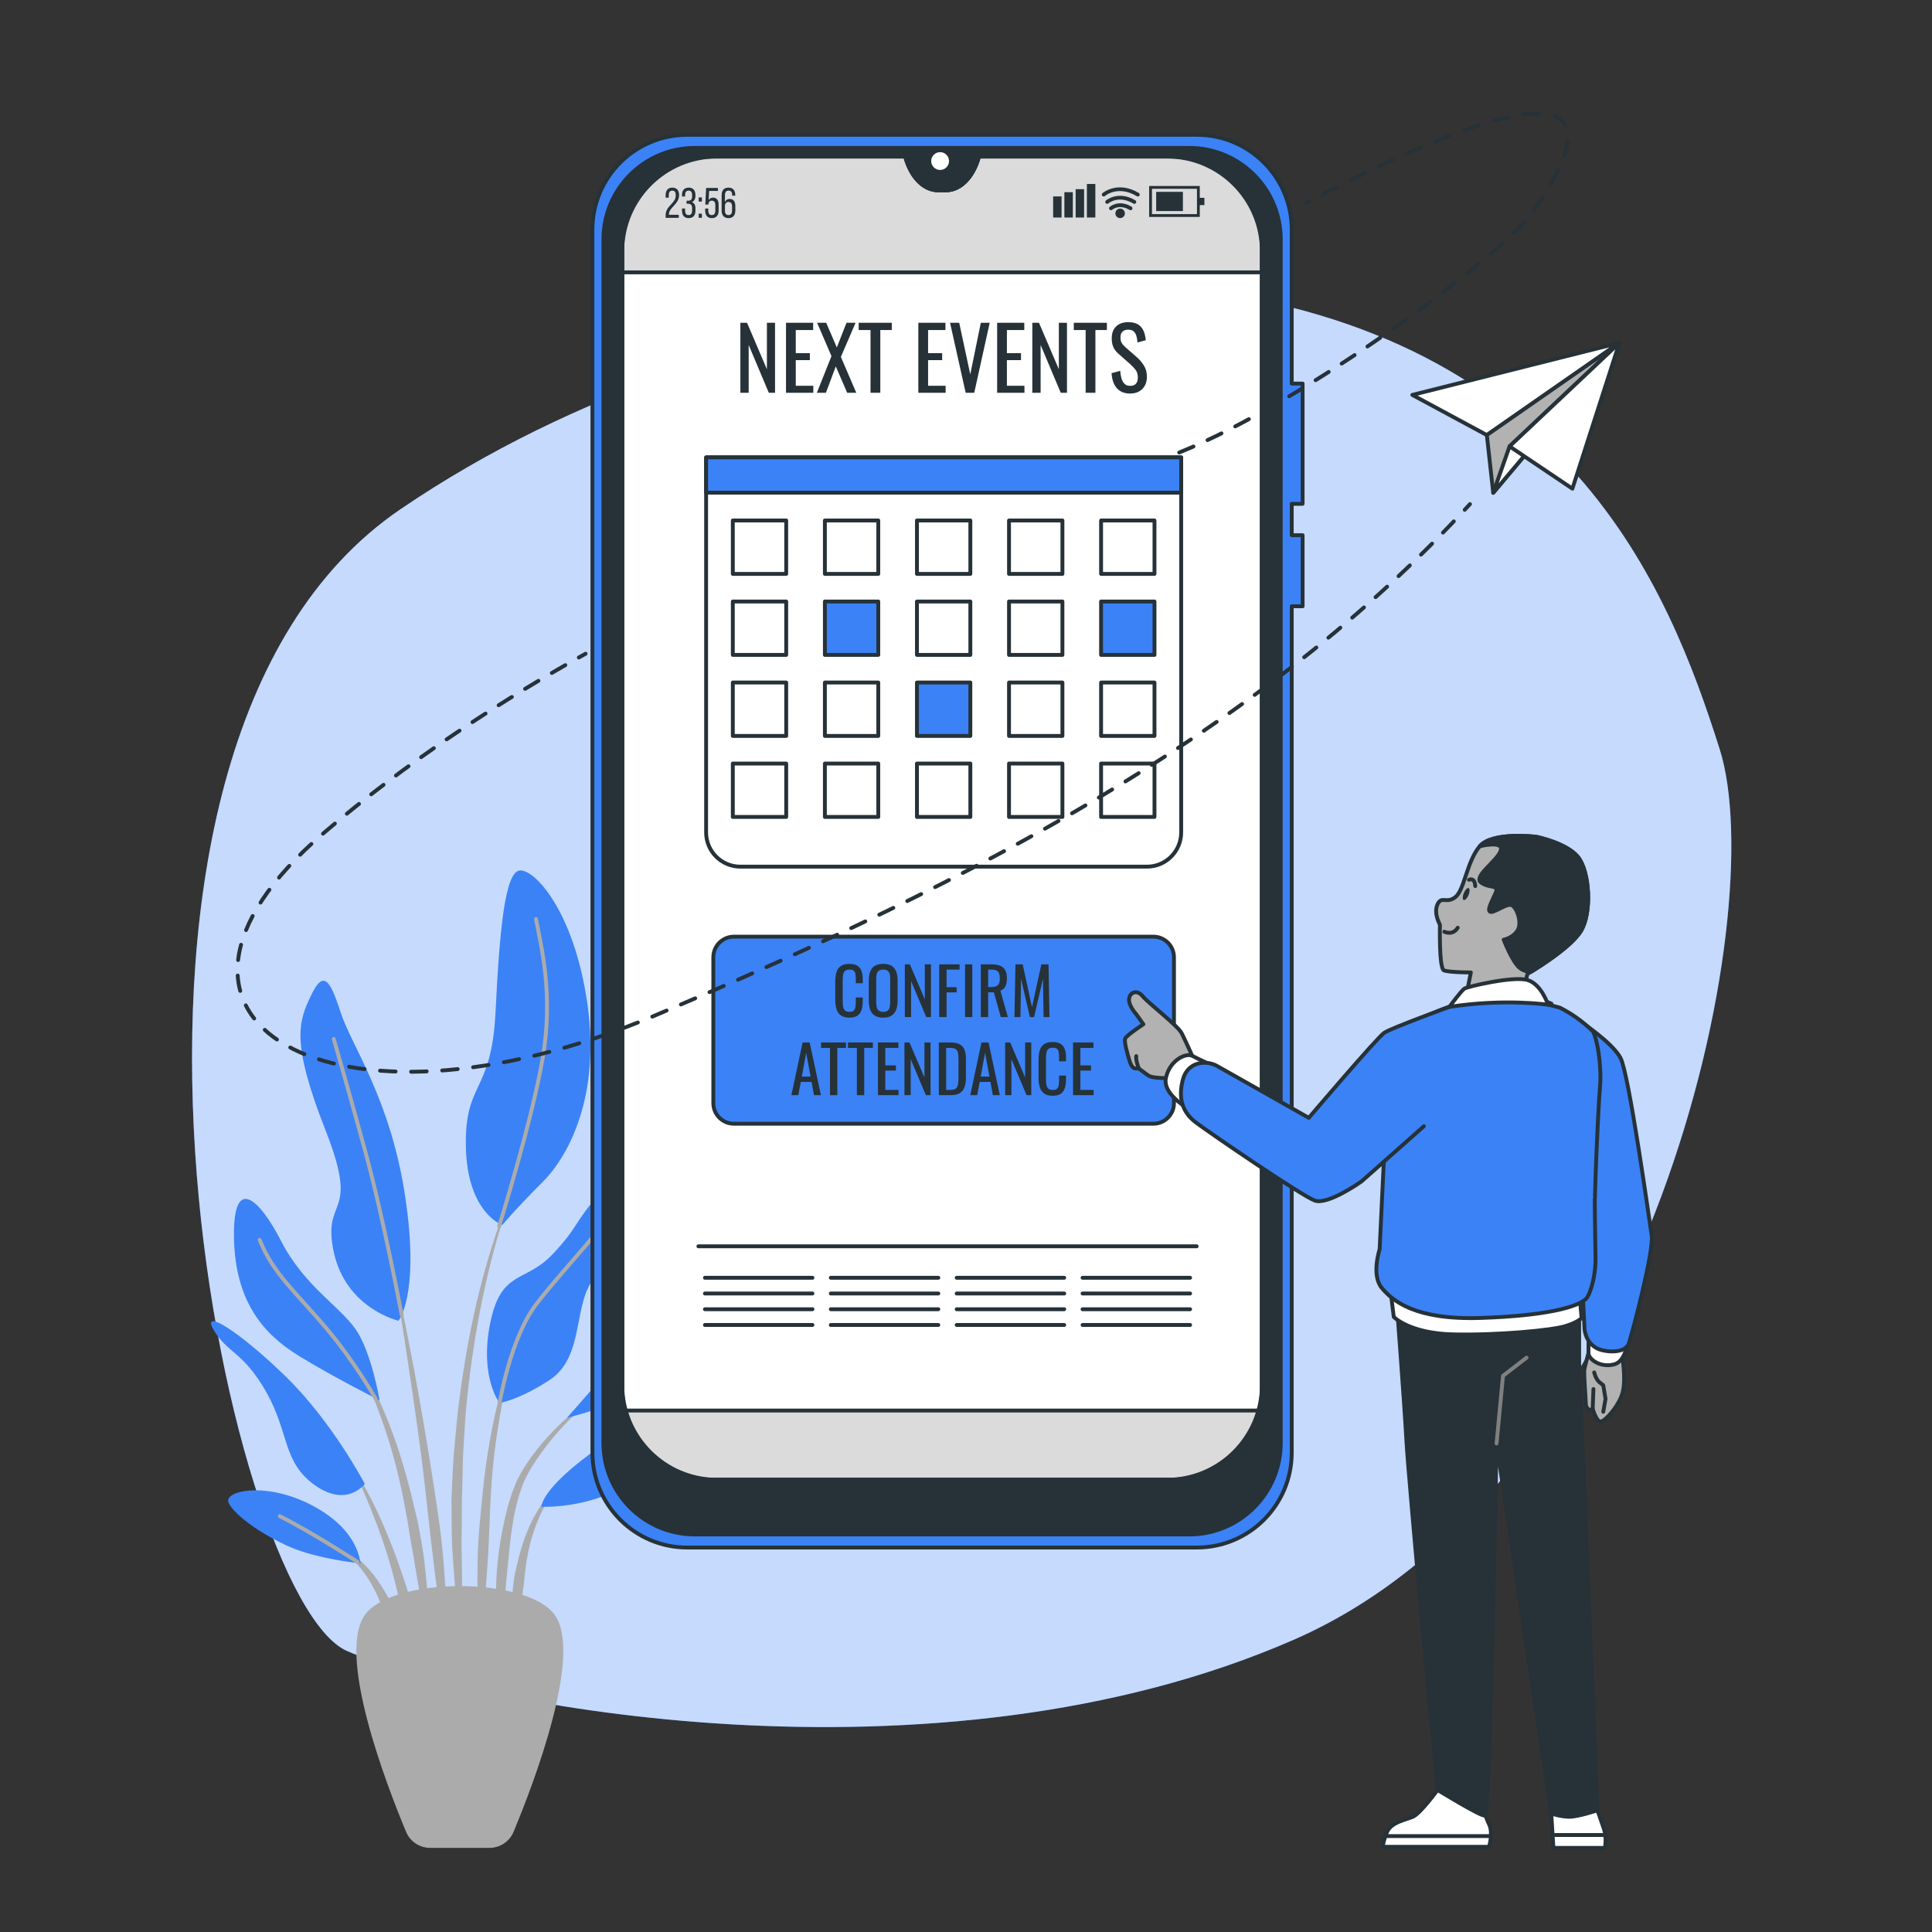 <?xml version="1.0" encoding="utf-8"?>
<!-- Generator: Adobe Illustrator 27.5.0, SVG Export Plug-In . SVG Version: 6.00 Build 0)  -->
<svg version="1.1" xmlns="http://www.w3.org/2000/svg" xmlns:xlink="http://www.w3.org/1999/xlink" x="0px" y="0px"
	 viewBox="0 0 500 500" style="enable-background:new 0 0 500 500;" xml:space="preserve">
<rect x="0" y="0" width="500" height="500" fill="#333333" stroke="none"/>
<g id="Background_Simple">
	<g>
		<path style="fill:#3B82F6;" d="M308.207,74.73c0,0-112.814-5.454-204.632,57.108C11.757,194.4,58.411,413.434,89.78,427.255
			s151.96,37.812,245.052-2.897c93.092-40.709,123.635-188.087,110.233-230.421C431.662,151.604,405.633,86.759,308.207,74.73z"/>
		<path style="opacity:0.7;fill:#FFFFFF;" d="M308.207,74.73c0,0-112.814-5.454-204.632,57.108
			C11.757,194.4,58.411,413.434,89.78,427.255s151.96,37.812,245.052-2.897c93.092-40.709,123.635-188.087,110.233-230.421
			C431.662,151.604,405.633,86.759,308.207,74.73z"/>
	</g>
</g>
<g id="Plant">
	<g>
		<g>
			<path style="fill:#ABABAB;" d="M132.551,309.064l0.003-0.008c0.025-0.065-0.005-0.138-0.069-0.166
				c-0.066-0.029-0.142,0.001-0.17,0.067c-3.917,9.046-6.671,18.541-8.97,28.119c-2.219,9.604-3.826,19.348-4.949,29.151
				l-0.701,7.368c-0.108,1.229-0.242,2.457-0.33,3.687l-0.201,3.696c-0.106,2.465-0.257,4.931-0.328,7.399l0.067,7.405l0.082,3.701
				c0.055,1.232,0.143,2.464,0.227,3.695c0.187,2.461,0.337,4.923,0.562,7.378c0.472,4.908,1.21,9.792,1.969,14.653
				c0.01,0.062,0.064,0.11,0.129,0.11c0.071,0,0.129-0.059,0.129-0.13v-0.007c-0.013-2.468-0.117-4.923-0.173-7.379
				c-0.071-2.454-0.285-4.897-0.25-7.352c0.011-2.454-0.053-4.902-0.08-7.35l-0.068-3.67l0.065-3.671l0.033-7.337l0.199-7.333
				l0.076-3.67c0.047-1.222,0.138-2.442,0.205-3.663l0.45-7.329c0.858-9.753,2.198-19.47,4.151-29.075
				C126.56,327.759,128.971,318.201,132.551,309.064z"/>
			<path style="fill:#ABABAB;" d="M133.602,347.431c0.019-0.066-0.016-0.139-0.081-0.162c-0.068-0.023-0.142,0.012-0.165,0.08
				c-2.111,6.096-3.797,12.332-5.223,18.634c-1.362,6.313-2.431,12.708-3.083,19.152c-0.652,6.421-1.369,12.848-1.458,19.305
				c-0.099,6.453,0.004,12.913,0.686,19.36c0.007,0.059,0.054,0.109,0.116,0.116c0.072,0.008,0.136-0.044,0.143-0.116
				c0.746-6.428,1.201-12.84,1.646-19.249c0.455-6.407,0.516-12.832,0.934-19.242c0.387-6.39,1.189-12.753,2.289-19.076
				C130.483,359.909,131.827,353.61,133.602,347.431z"/>
			<path style="fill:#ABABAB;" d="M154.873,360.928c-0.038-0.06-0.118-0.079-0.179-0.04c-5.324,3.371-10.073,7.616-14.222,12.4
				c-2.04,2.428-3.936,4.969-5.561,7.733l-1.143,2.157l-0.894,2.24c-0.322,0.743-0.548,1.508-0.781,2.272
				c-0.23,0.764-0.487,1.525-0.693,2.295c-1.597,6.165-2.656,12.447-2.942,18.761c-0.257,6.311-0.137,12.631,0.706,18.897
				c0.009,0.059,0.058,0.108,0.12,0.112c0.072,0.005,0.134-0.049,0.139-0.12l1.621-18.706c0.646-6.184,1.042-12.405,2.37-18.444
				c0.169-0.752,0.385-1.488,0.576-2.234c0.193-0.745,0.38-1.493,0.656-2.203l0.759-2.162l0.977-2.042
				c1.44-2.702,3.202-5.287,5.096-7.737c3.798-4.902,8.267-9.37,13.354-12.998l0.007-0.005
				C154.894,361.063,154.91,360.986,154.873,360.928z"/>
			<path style="fill:#ABABAB;" d="M144.578,384.96c-2.899,1.871-4.837,4.814-6.468,7.775c-1.554,3.027-2.778,6.234-3.624,9.525
				c-0.255,0.815-0.455,1.641-0.632,2.471l-0.587,2.487c-0.299,1.67-0.533,3.358-0.628,5.051c-0.022,1.697-0.071,3.392,0.044,5.084
				c0.141,1.691,0.333,3.379,0.667,5.052c0.012,0.048,0.052,0.093,0.104,0.104c0.072,0.014,0.141-0.032,0.155-0.104
				c0.41-1.669,0.678-3.323,0.896-4.973c0.263-1.647,0.519-3.283,0.716-4.921c0.24-1.631,0.456-3.257,0.583-4.901
				c0.228-1.621,0.348-3.279,0.703-4.881c0.569-3.243,1.507-6.408,2.774-9.436c1.262-3.002,2.904-5.995,5.43-8.11l0.02-0.017
				c0.049-0.041,0.061-0.113,0.025-0.168C144.717,384.939,144.638,384.922,144.578,384.96z"/>
			<path style="fill:#ABABAB;" d="M114.748,403.697c-0.7-8.304-2.069-16.525-3.364-24.742c-1.299-8.218-2.73-16.411-4.233-24.589
				c-1.557-8.169-3.184-16.322-4.946-24.446c-0.015-0.067-0.081-0.113-0.15-0.1c-0.071,0.013-0.117,0.08-0.104,0.151
				c1.421,8.186,2.707,16.395,3.921,24.611c1.246,8.211,2.419,16.432,3.459,24.666c1.015,8.239,1.806,16.497,2.839,24.721
				l3.038,24.72c0.007,0.062,0.059,0.112,0.123,0.115c0.072,0.003,0.132-0.052,0.136-0.124c0.095-2.083,0.097-4.166,0.148-6.254
				c0.019-2.087-0.085-4.165-0.122-6.251C115.416,412.003,115.06,407.852,114.748,403.697z"/>
			<path style="fill:#ABABAB;" d="M109.768,403.578c-0.444-3.289-1.049-6.559-1.676-9.818l-1.166-4.848
				c-0.382-1.616-0.744-3.236-1.217-4.832c-1.657-6.433-3.774-12.756-6.347-18.884l-0.996-2.285l-1.107-2.236
				c-0.704-1.505-1.555-2.94-2.362-4.39c-1.736-2.828-3.538-5.654-5.994-7.947c-0.05-0.046-0.128-0.046-0.178,0.002
				c-0.051,0.05-0.053,0.131-0.003,0.183l0.013,0.013c2.27,2.353,3.924,5.257,5.483,8.127c0.722,1.477,1.486,2.928,2.103,4.453
				l0.975,2.26l0.865,2.307c2.3,6.147,4.146,12.466,5.533,18.89c0.757,3.195,1.258,6.451,1.877,9.672l0.777,4.867
				c0.281,1.618,0.628,3.225,0.855,4.854c0.518,3.246,1.115,6.484,1.682,9.733c0.503,3.257,1.098,6.509,1.785,9.763
				c0.012,0.059,0.065,0.107,0.128,0.107c0.072,0,0.13-0.058,0.131-0.129c0.015-3.317-0.063-6.637-0.232-9.952
				C110.505,410.176,110.113,406.88,109.768,403.578z"/>
			<path style="fill:#ABABAB;" d="M102.897,404.001c-1.539-4.357-3.319-8.622-5.259-12.804c-1.991-4.159-4.14-8.239-6.614-12.125
				c-0.038-0.055-0.116-0.077-0.175-0.042c-0.062,0.037-0.082,0.116-0.046,0.178c2.161,4.036,3.988,8.246,5.645,12.504
				c1.686,4.247,3.205,8.556,4.478,12.935c1.299,4.374,2.229,8.832,3.393,13.225c1.223,4.39,2.213,8.825,3.563,13.271
				c0.016,0.053,0.066,0.095,0.125,0.096c0.072,0.001,0.131-0.057,0.132-0.129c0.065-4.638-0.39-9.274-1.292-13.815
				C106.032,412.727,104.426,408.355,102.897,404.001z"/>
			<path style="fill:#ABABAB;" d="M102.611,418.514c-0.787-2.728-2.13-5.27-3.655-7.665c-1.498-2.407-3.237-4.683-5.321-6.611
				c-1.073-0.93-2.171-1.825-3.384-2.552c-1.195-0.747-2.463-1.378-3.839-1.735c-0.06-0.016-0.124,0.014-0.15,0.072
				c-0.029,0.065,0,0.141,0.066,0.171l0.016,0.007c2.488,1.106,4.59,2.94,6.368,4.947c1.801,2.01,3.238,4.316,4.437,6.717
				c1.26,2.385,1.911,5.022,3.007,7.479c0.484,1.26,0.964,2.528,1.523,3.786c0.474,1.284,1,2.564,1.669,3.837l0.004,0.007
				c0.021,0.04,0.063,0.069,0.112,0.071c0.073,0.003,0.136-0.054,0.139-0.128c0.059-1.421-0.024-2.834-0.158-4.244
				C103.239,421.276,102.945,419.892,102.611,418.514z"/>
		</g>
		<path style="fill:#3B82F6;" d="M103.125,341.808c0,0-13.607-3.14-16.747-17.794c-3.14-14.654,6.978-8.374-2.093-31.401
			c-9.072-23.028-6.978-28.261-3.838-34.89c3.14-6.629,4.885-4.536,7.676,4.187c2.791,8.722,12.909,22.33,16.747,47.8
			C108.707,335.179,103.125,341.808,103.125,341.808z"/>
		<path style="fill:#3B82F6;" d="M129.991,317.036c0,0-9.072-3.14-9.421-20.236c-0.349-17.096,6.629-13.607,7.676-34.89
			c1.047-21.283,2.442-36.286,6.28-36.635c3.838-0.349,13.956,10.467,17.445,34.192c3.489,23.725-4.536,39.426-11.514,46.404
			C133.479,312.849,129.991,317.036,129.991,317.036z"/>
		<path style="fill:#3B82F6;" d="M98.24,362.393c0,0-2.093-12.56-6.28-18.492c-4.187-5.931-13.258-11.165-19.19-22.679
			c-5.931-11.514-12.56-17.096-12.212-0.698c0.349,16.398,7.676,24.772,16.747,30.354C86.378,356.462,98.24,362.393,98.24,362.393z"
			/>
		<path style="fill:#3B82F6;" d="M94.402,384.025c0,0-8.374-16.049-20.585-27.912c-12.212-11.863-21.981-17.794-18.492-11.863
			c3.489,5.931,7.676,5.583,13.607,16.049c5.931,10.467,4.187,18.143,12.561,24.074C89.867,390.306,94.402,384.025,94.402,384.025z"
			/>
		<path style="fill:#3B82F6;" d="M93.356,404.61c-0.349-1.047-0.698-8.722-12.56-15.003c-11.863-6.28-23.028-3.838-21.632-0.698
			c1.396,3.14,8.722,8.374,16.049,11.514C82.54,403.564,93.356,404.61,93.356,404.61z"/>
		<path style="fill:#3B82F6;" d="M129.293,363.091c0,0-5.233-6.629-2.443-20.585c2.791-13.956,9.071-10.467,16.05-17.794
			c6.978-7.327,5.582-8.374,12.56-16.049c6.978-7.676,13.258-11.863,16.049-8.723c2.791,3.14-1.395,12.91-5.582,18.492
			c-4.187,5.582-10.816,8.374-13.956,15.352c-3.14,6.978-1.744,18.143-9.769,23.377
			C134.177,362.393,129.293,363.091,129.293,363.091z"/>
		<path style="fill:#3B82F6;" d="M146.738,366.929c0,0,12.561-14.305,21.632-24.772c9.072-10.467,12.56-18.492,12.909-11.514
			c0.349,6.978,3.14,12.561-4.187,21.632C169.765,361.347,146.738,366.929,146.738,366.929z"/>
		<path style="fill:#3B82F6;" d="M140.109,389.957c0,0-0.349-5.583,19.538-18.492c19.887-12.909,28.261-15.352,26.168-10.118
			c-2.093,5.233-10.816,10.467-20.237,19.887C156.158,390.654,140.109,389.957,140.109,389.957z"/>
		<path style="fill:none;stroke:#ABABAB;stroke-linecap:round;stroke-linejoin:round;stroke-miterlimit:10;" d="M103.955,340.321
			c0,0-4.668-25.03-9.552-42.824c-4.885-17.794-8.025-28.61-8.025-28.61"/>
		<path style="fill:none;stroke:#ABABAB;stroke-linecap:round;stroke-linejoin:round;stroke-miterlimit:10;" d="M129.187,317.299
			c0,0,8.479-27.129,11.271-43.527c2.791-16.398-0.349-28.61-1.745-35.937"/>
		<path style="fill:none;stroke:#ABABAB;stroke-linecap:round;stroke-linejoin:round;stroke-miterlimit:10;" d="M97.141,361.869
			c0,0-5.18-9.245-12.856-18.317c-7.676-9.072-13.607-13.956-17.096-22.678"/>
		<path style="fill:none;stroke:#ABABAB;stroke-linecap:round;stroke-linejoin:round;stroke-miterlimit:10;" d="M129.293,363.091
			c0,0,2.791-16.747,9.42-25.47c6.629-8.722,19.887-22.329,25.121-31.052"/>
		<path style="fill:none;stroke:#ABABAB;stroke-linecap:round;stroke-linejoin:round;stroke-miterlimit:10;" d="M92.536,404.229
			c0,0-11.741-7.644-20.114-11.831"/>
		<path style="fill:#ABABAB;" d="M126.68,478.229h-15.36c-2.719,0-5.175-1.629-6.221-4.138
			c-5.018-12.024-18.417-46.73-10.347-56.571c7.688-9.375,40.81-9.375,48.498,0c8.07,9.841-5.33,44.547-10.348,56.571
			C131.855,476.6,129.398,478.229,126.68,478.229z"/>
	</g>
</g>
<g id="Device">
	<g>
		<g>
			<path style="fill:#FFFFFF;stroke:#263238;stroke-linecap:round;stroke-linejoin:round;stroke-miterlimit:10;" d="M326.585,55.988
				v311.494c0,8.55-6.931,15.48-15.481,15.48H176.511c-8.55,0-15.481-6.931-15.481-15.481V55.98c0-8.545,6.927-15.473,15.473-15.473
				h57.771l0.048,0.177c1.44,5.181,4.755,8.552,8.431,8.552h2.108c3.677,0,6.991-3.371,8.431-8.552l0.056-0.177h57.755
				C319.654,40.507,326.585,47.438,326.585,55.988z"/>
		</g>
		<g>
			<path style="fill:#DBDBDB;stroke:#263238;stroke-linecap:round;stroke-linejoin:round;stroke-miterlimit:10;" d="M326.585,70.481
				V55.988c0-8.55-6.931-15.481-15.481-15.481h-57.755l-0.056,0.177c-1.44,5.181-4.755,8.552-8.431,8.552h-2.108
				c-3.676,0-6.991-3.371-8.431-8.552l-0.048-0.177h-57.771c-8.545,0-15.473,6.927-15.473,15.473v14.501H326.585z"/>
			<path style="fill:#DBDBDB;stroke:#263238;stroke-linecap:round;stroke-linejoin:round;stroke-miterlimit:10;" d="
				M161.031,365.046v2.436c0,8.55,6.931,15.481,15.481,15.481h134.593c8.55,0,15.481-6.931,15.481-15.48v-2.436H161.031z"/>
		</g>
		<g>
			<path style="fill:#3B82F6;stroke:#263238;stroke-linecap:round;stroke-linejoin:round;stroke-miterlimit:10;" d="
				M337.113,130.386V99.274h-2.814v-39.83c0-13.56-10.992-24.552-24.552-24.552H177.869c-13.559,0-24.551,10.992-24.551,24.552
				v316.503c0,13.56,10.992,24.552,24.551,24.552h131.878c13.559,0,24.552-10.992,24.552-24.552V156.902h2.814v-18.384h-2.814
				v-8.131H337.113z M326.585,358.408c0,13.564-10.998,24.554-24.554,24.554H185.585c-13.556,0-24.554-10.99-24.554-24.554V65.053
				c0-13.556,10.998-24.546,24.554-24.546h48.69l0.048,0.177c1.44,5.181,4.755,8.552,8.431,8.552h2.108
				c3.677,0,6.991-3.371,8.431-8.552l0.056-0.177h48.682c13.556,0,24.554,10.99,24.554,24.546V358.408z"/>
			<path style="fill:#263238;stroke:#263238;stroke-linecap:round;stroke-linejoin:round;stroke-miterlimit:10;" d="M307.777,38.274
				H179.839c-13.077,0-23.678,10.601-23.678,23.679v311.485c0,13.077,10.601,23.678,23.678,23.678h127.939
				c13.077,0,23.678-10.601,23.678-23.678V61.953C331.456,48.875,320.855,38.274,307.777,38.274z M326.585,359.281
				c0,13.079-10.602,23.681-23.681,23.681H184.712c-13.079,0-23.681-10.602-23.681-23.681V64.18
				c0-13.074,10.599-23.673,23.673-23.673h49.571l0.048,0.177c1.44,5.181,4.755,8.552,8.431,8.552h2.108
				c3.677,0,6.991-3.371,8.431-8.552l0.056-0.177h49.555c13.079,0,23.681,10.602,23.681,23.681V359.281z"/>
			<path style="fill:#FFFFFF;" d="M245.607,41.681c0-1.273-1.032-2.305-2.305-2.305c-1.273,0-2.305,1.032-2.305,2.305
				c0,1.273,1.032,2.305,2.305,2.305C244.576,43.986,245.607,42.954,245.607,41.681z"/>
			<g>
				<g>
					<path style="fill:#263238;" d="M175.746,50.513c0,2.332-2.619,3.172-2.63,4.951v0.122h2.542v0.785h-3.392v-0.663
						c0-2.497,2.619-2.984,2.619-5.161c0-0.795-0.266-1.215-0.906-1.215c-0.63,0-0.906,0.453-0.906,1.138v0.685h-0.806v-0.63
						c0-1.183,0.541-1.967,1.734-1.967C175.204,48.557,175.746,49.331,175.746,50.513z"/>
					<path style="fill:#263238;" d="M179.979,50.502v0.199c0,0.796-0.32,1.36-0.939,1.592c0.651,0.243,0.939,0.829,0.939,1.602
						v0.597c0,1.182-0.552,1.956-1.746,1.956c-1.182,0-1.734-0.774-1.734-1.956v-0.531h0.806v0.586c0,0.696,0.287,1.116,0.906,1.116
						c0.63,0,0.906-0.409,0.906-1.193v-0.597c0-0.763-0.321-1.127-0.973-1.149h-0.464V51.95h0.508
						c0.575-0.022,0.929-0.387,0.929-1.061v-0.354c0-0.796-0.277-1.204-0.906-1.204c-0.619,0-0.906,0.431-0.906,1.127v0.398h-0.806
						v-0.354c0-1.183,0.552-1.945,1.734-1.945C179.427,48.557,179.979,49.32,179.979,50.502z"/>
					<path style="fill:#263238;" d="M181.65,51.088v1.072h-0.829v-1.072H181.65z M181.65,55.298v1.072h-0.829v-1.072H181.65z"/>
					<path style="fill:#263238;" d="M183.396,51.785c0.243-0.42,0.63-0.641,1.15-0.641c0.995,0,1.436,0.729,1.436,1.834v1.514
						c0,1.182-0.563,1.956-1.745,1.956c-1.183,0-1.735-0.774-1.735-1.956v-0.519h0.806v0.574c0,0.696,0.287,1.116,0.906,1.116
						c0.619,0,0.906-0.42,0.906-1.116v-1.503c0-0.696-0.287-1.116-0.906-1.116c-0.475,0-0.795,0.265-0.873,0.829v0.177h-0.806
						l0.21-4.299h3.05v0.774h-2.277L183.396,51.785z"/>
					<path style="fill:#263238;" d="M190.282,50.491v0.144h-0.806v-0.199c0-0.696-0.287-1.105-0.917-1.105
						c-0.652,0-0.94,0.42-0.94,1.249v1.735c0.21-0.53,0.63-0.829,1.249-0.829c0.995,0,1.437,0.719,1.437,1.834v1.172
						c0,1.182-0.587,1.956-1.769,1.956c-1.194,0-1.779-0.774-1.779-1.956v-3.945c0-1.227,0.553-1.989,1.779-1.989
						C189.73,48.557,190.282,49.309,190.282,50.491z M187.619,53.387v1.16c0,0.696,0.287,1.116,0.917,1.116
						c0.619,0,0.917-0.42,0.917-1.116v-1.16c0-0.697-0.298-1.116-0.917-1.116C187.906,52.271,187.619,52.69,187.619,53.387z"/>
				</g>
				<g>
					<rect x="272.551" y="50.832" style="fill:#263238;" width="2.184" height="5.461"/>
					<rect x="275.463" y="49.737" style="fill:#263238;" width="2.184" height="6.555"/>
					<rect x="278.376" y="48.961" style="fill:#263238;" width="2.184" height="7.331"/>
					<rect x="281.288" y="47.61" style="fill:#263238;" width="2.184" height="8.682"/>
					<g>
						<g>
							<path style="fill:#263238;" d="M310.503,56.142h-13.106v-8.009h13.106V56.142z M298.125,55.414h11.65v-6.553h-11.65V55.414z"
								/>
						</g>
						<g>
							<rect x="299.217" y="49.654" style="fill:#263238;" width="6.917" height="4.968"/>
						</g>
						<g>
							<rect x="310.048" y="51.194" style="fill:#263238;" width="1.648" height="1.887"/>
						</g>
					</g>
					<g>
						<path style="fill:#263238;" d="M292.592,54.4c-0.085,0-0.172-0.022-0.251-0.069c-2.667-1.585-4.43-0.114-4.503-0.052
							c-0.204,0.177-0.512,0.154-0.689-0.049c-0.177-0.204-0.158-0.509,0.045-0.687c0.095-0.083,2.349-2.014,5.649-0.054
							c0.232,0.138,0.309,0.439,0.17,0.671C292.921,54.315,292.758,54.4,292.592,54.4z"/>
					</g>
					<g>
						<path style="fill:#263238;" d="M293.578,52.755c-0.085,0-0.172-0.022-0.251-0.069c-3.856-2.293-6.448-0.074-6.475-0.054
							c-0.203,0.18-0.511,0.159-0.69-0.044c-0.179-0.203-0.16-0.512,0.044-0.69c0.032-0.029,3.158-2.706,7.622-0.054
							c0.232,0.138,0.309,0.439,0.17,0.671C293.907,52.67,293.745,52.755,293.578,52.755z"/>
					</g>
					<g>
						<path style="fill:#263238;" d="M294.474,50.849c-0.085,0-0.172-0.022-0.251-0.069c-4.884-2.904-8.131-0.17-8.267-0.051
							c-0.204,0.177-0.513,0.155-0.69-0.048c-0.178-0.203-0.158-0.511,0.045-0.688c0.038-0.035,3.896-3.334,9.413-0.054
							c0.232,0.138,0.309,0.439,0.17,0.671C294.803,50.764,294.64,50.849,294.474,50.849z"/>
					</g>
					<g>
						<path style="fill:#263238;" d="M291.118,55.22c0,0.678-0.55,1.228-1.228,1.228c-0.678,0-1.228-0.55-1.228-1.228
							s0.55-1.228,1.228-1.228C290.568,53.992,291.118,54.542,291.118,55.22z"/>
					</g>
				</g>
			</g>
		</g>
	</g>
</g>
<g id="Calendar">
	<g>
		<path style="fill:#3B82F6;stroke:#263238;stroke-linecap:round;stroke-linejoin:round;stroke-miterlimit:10;" d="M298.49,290.82
			H189.94c-2.945,0-5.332-2.387-5.332-5.332v-37.746c0-2.945,2.387-5.332,5.332-5.332h108.55c2.945,0,5.332,2.387,5.332,5.332
			v37.746C303.822,288.433,301.435,290.82,298.49,290.82z"/>
		<g>
			<path style="fill:#FFFFFF;stroke:#263238;stroke-linecap:round;stroke-linejoin:round;stroke-miterlimit:10;" d="M296.826,224.29
				H191.605c-4.895,0-8.863-3.968-8.863-8.863v-97.056h122.948v97.056C305.689,220.322,301.721,224.29,296.826,224.29z"/>
			
				<rect x="182.742" y="118.371" style="fill:#3B82F6;stroke:#263238;stroke-linecap:round;stroke-linejoin:round;stroke-miterlimit:10;" width="122.948" height="9.123"/>
			<g>
				
					<rect x="189.651" y="134.701" style="fill:#FFFFFF;stroke:#263238;stroke-linecap:round;stroke-linejoin:round;stroke-miterlimit:10;" width="13.82" height="13.82"/>
				
					<rect x="213.478" y="134.701" style="fill:#FFFFFF;stroke:#263238;stroke-linecap:round;stroke-linejoin:round;stroke-miterlimit:10;" width="13.82" height="13.82"/>
				
					<rect x="237.305" y="134.701" style="fill:#FFFFFF;stroke:#263238;stroke-linecap:round;stroke-linejoin:round;stroke-miterlimit:10;" width="13.82" height="13.82"/>
				
					<rect x="261.133" y="134.701" style="fill:#FFFFFF;stroke:#263238;stroke-linecap:round;stroke-linejoin:round;stroke-miterlimit:10;" width="13.82" height="13.82"/>
				
					<rect x="284.96" y="134.701" style="fill:#FFFFFF;stroke:#263238;stroke-linecap:round;stroke-linejoin:round;stroke-miterlimit:10;" width="13.82" height="13.82"/>
			</g>
			<g>
				
					<rect x="189.651" y="155.669" style="fill:#FFFFFF;stroke:#263238;stroke-linecap:round;stroke-linejoin:round;stroke-miterlimit:10;" width="13.82" height="13.82"/>
				
					<rect x="213.478" y="155.669" style="fill:#3B82F6;stroke:#263238;stroke-linecap:round;stroke-linejoin:round;stroke-miterlimit:10;" width="13.82" height="13.82"/>
				
					<rect x="237.305" y="155.669" style="fill:#FFFFFF;stroke:#263238;stroke-linecap:round;stroke-linejoin:round;stroke-miterlimit:10;" width="13.82" height="13.82"/>
				
					<rect x="261.133" y="155.669" style="fill:#FFFFFF;stroke:#263238;stroke-linecap:round;stroke-linejoin:round;stroke-miterlimit:10;" width="13.82" height="13.82"/>
				
					<rect x="284.96" y="155.669" style="fill:#3B82F6;stroke:#263238;stroke-linecap:round;stroke-linejoin:round;stroke-miterlimit:10;" width="13.82" height="13.82"/>
			</g>
			<g>
				
					<rect x="189.651" y="176.636" style="fill:#FFFFFF;stroke:#263238;stroke-linecap:round;stroke-linejoin:round;stroke-miterlimit:10;" width="13.82" height="13.82"/>
				
					<rect x="213.478" y="176.636" style="fill:#FFFFFF;stroke:#263238;stroke-linecap:round;stroke-linejoin:round;stroke-miterlimit:10;" width="13.82" height="13.82"/>
				
					<rect x="237.305" y="176.636" style="fill:#3B82F6;stroke:#263238;stroke-linecap:round;stroke-linejoin:round;stroke-miterlimit:10;" width="13.82" height="13.82"/>
				
					<rect x="261.133" y="176.636" style="fill:#FFFFFF;stroke:#263238;stroke-linecap:round;stroke-linejoin:round;stroke-miterlimit:10;" width="13.82" height="13.82"/>
				
					<rect x="284.96" y="176.636" style="fill:#FFFFFF;stroke:#263238;stroke-linecap:round;stroke-linejoin:round;stroke-miterlimit:10;" width="13.82" height="13.82"/>
			</g>
			<g>
				
					<rect x="189.651" y="197.604" style="fill:#FFFFFF;stroke:#263238;stroke-linecap:round;stroke-linejoin:round;stroke-miterlimit:10;" width="13.82" height="13.82"/>
				
					<rect x="213.478" y="197.604" style="fill:#FFFFFF;stroke:#263238;stroke-linecap:round;stroke-linejoin:round;stroke-miterlimit:10;" width="13.82" height="13.82"/>
				
					<rect x="237.305" y="197.604" style="fill:#FFFFFF;stroke:#263238;stroke-linecap:round;stroke-linejoin:round;stroke-miterlimit:10;" width="13.82" height="13.82"/>
				
					<rect x="261.133" y="197.604" style="fill:#FFFFFF;stroke:#263238;stroke-linecap:round;stroke-linejoin:round;stroke-miterlimit:10;" width="13.82" height="13.82"/>
				
					<rect x="284.96" y="197.604" style="fill:#FFFFFF;stroke:#263238;stroke-linecap:round;stroke-linejoin:round;stroke-miterlimit:10;" width="13.82" height="13.82"/>
			</g>
		</g>
		
			<line style="fill:none;stroke:#263238;stroke-linecap:round;stroke-linejoin:round;stroke-miterlimit:10;" x1="180.737" y1="322.539" x2="309.694" y2="322.539"/>
		<g>
			<g>
				
					<line style="fill:none;stroke:#263238;stroke-linecap:round;stroke-linejoin:round;stroke-miterlimit:10;" x1="182.434" y1="330.684" x2="210.261" y2="330.684"/>
				
					<line style="fill:none;stroke:#263238;stroke-linecap:round;stroke-linejoin:round;stroke-miterlimit:10;" x1="182.434" y1="334.756" x2="210.261" y2="334.756"/>
				
					<line style="fill:none;stroke:#263238;stroke-linecap:round;stroke-linejoin:round;stroke-miterlimit:10;" x1="182.434" y1="338.828" x2="210.261" y2="338.828"/>
				
					<line style="fill:none;stroke:#263238;stroke-linecap:round;stroke-linejoin:round;stroke-miterlimit:10;" x1="182.434" y1="342.901" x2="210.261" y2="342.901"/>
			</g>
			<g>
				
					<line style="fill:none;stroke:#263238;stroke-linecap:round;stroke-linejoin:round;stroke-miterlimit:10;" x1="215.012" y1="330.684" x2="242.84" y2="330.684"/>
				
					<line style="fill:none;stroke:#263238;stroke-linecap:round;stroke-linejoin:round;stroke-miterlimit:10;" x1="215.012" y1="334.756" x2="242.84" y2="334.756"/>
				
					<line style="fill:none;stroke:#263238;stroke-linecap:round;stroke-linejoin:round;stroke-miterlimit:10;" x1="215.012" y1="338.828" x2="242.84" y2="338.828"/>
				
					<line style="fill:none;stroke:#263238;stroke-linecap:round;stroke-linejoin:round;stroke-miterlimit:10;" x1="215.012" y1="342.901" x2="242.84" y2="342.901"/>
			</g>
			<g>
				
					<line style="fill:none;stroke:#263238;stroke-linecap:round;stroke-linejoin:round;stroke-miterlimit:10;" x1="247.591" y1="330.684" x2="275.418" y2="330.684"/>
				
					<line style="fill:none;stroke:#263238;stroke-linecap:round;stroke-linejoin:round;stroke-miterlimit:10;" x1="247.591" y1="334.756" x2="275.418" y2="334.756"/>
				
					<line style="fill:none;stroke:#263238;stroke-linecap:round;stroke-linejoin:round;stroke-miterlimit:10;" x1="247.591" y1="338.828" x2="275.418" y2="338.828"/>
				
					<line style="fill:none;stroke:#263238;stroke-linecap:round;stroke-linejoin:round;stroke-miterlimit:10;" x1="247.591" y1="342.901" x2="275.418" y2="342.901"/>
			</g>
			<g>
				
					<line style="fill:none;stroke:#263238;stroke-linecap:round;stroke-linejoin:round;stroke-miterlimit:10;" x1="280.169" y1="330.684" x2="307.997" y2="330.684"/>
				
					<line style="fill:none;stroke:#263238;stroke-linecap:round;stroke-linejoin:round;stroke-miterlimit:10;" x1="280.169" y1="334.756" x2="307.997" y2="334.756"/>
				
					<line style="fill:none;stroke:#263238;stroke-linecap:round;stroke-linejoin:round;stroke-miterlimit:10;" x1="280.169" y1="338.828" x2="307.997" y2="338.828"/>
				
					<line style="fill:none;stroke:#263238;stroke-linecap:round;stroke-linejoin:round;stroke-miterlimit:10;" x1="280.169" y1="342.901" x2="307.997" y2="342.901"/>
			</g>
		</g>
	</g>
</g>
<g id="Text">
	<g>
		<path style="fill:#263238;" d="M191.609,101.65V83.533h1.722l5.145,12.034V83.533h2.102v18.117h-1.61l-5.212-12.369v12.369
			H191.609z"/>
		<path style="fill:#263238;" d="M203.419,101.65V83.533h7.023v1.879h-4.496v5.994h3.646v1.79h-3.646v6.643h4.541v1.812H203.419z"/>
		<path style="fill:#263238;" d="M211.404,101.65l3.78-9.484l-3.713-8.634h2.348l2.751,6.397l2.505-6.397h2.348l-3.802,8.835
			l3.981,9.282h-2.348l-2.953-6.822l-2.55,6.822H211.404z"/>
		<path style="fill:#263238;" d="M225.293,101.65V85.412h-3.064v-1.879h8.567v1.879h-2.975v16.238H225.293z"/>
		<path style="fill:#263238;" d="M237.662,101.65V83.533h7.023v1.879h-4.496v5.994h3.646v1.79h-3.646v6.643h4.541v1.812H237.662z"/>
		<path style="fill:#263238;" d="M249.918,101.65l-4.048-18.117h2.371l2.863,13.353l2.729-13.353h2.304l-4.004,18.117H249.918z"/>
		<path style="fill:#263238;" d="M258.06,101.65V83.533h7.023v1.879h-4.496v5.994h3.646v1.79h-3.646v6.643h4.541v1.812H258.06z"/>
		<path style="fill:#263238;" d="M267.163,101.65V83.533h1.722l5.145,12.034V83.533h2.102v18.117h-1.61l-5.212-12.369v12.369
			H267.163z"/>
		<path style="fill:#263238;" d="M280.963,101.65V85.412h-3.065v-1.879h8.567v1.879h-2.975v16.238H280.963z"/>
		<path style="fill:#263238;" d="M292.482,101.851c-1.044,0-1.912-0.223-2.606-0.671c-0.693-0.447-1.219-1.066-1.577-1.856
			c-0.358-0.79-0.567-1.707-0.626-2.751l2.237-0.604c0.045,0.641,0.146,1.26,0.302,1.856c0.156,0.596,0.414,1.085,0.771,1.465
			c0.358,0.38,0.858,0.57,1.499,0.57c0.656,0,1.152-0.182,1.488-0.548c0.335-0.365,0.503-0.891,0.503-1.577
			c0-0.82-0.186-1.48-0.559-1.979c-0.373-0.499-0.843-1.003-1.409-1.51l-3.042-2.684c-0.597-0.522-1.037-1.092-1.32-1.711
			c-0.283-0.619-0.425-1.383-0.425-2.293c0-1.327,0.38-2.356,1.14-3.086c0.76-0.73,1.797-1.096,3.109-1.096
			c0.716,0,1.346,0.093,1.89,0.279c0.544,0.187,0.999,0.474,1.364,0.861c0.365,0.388,0.656,0.876,0.872,1.465
			c0.216,0.589,0.361,1.279,0.436,2.069l-2.147,0.581c-0.044-0.596-0.134-1.144-0.268-1.644c-0.134-0.5-0.369-0.902-0.704-1.208
			c-0.335-0.305-0.816-0.458-1.443-0.458c-0.626,0-1.115,0.168-1.465,0.503c-0.35,0.335-0.525,0.831-0.525,1.487
			c0,0.552,0.093,1.007,0.279,1.364c0.186,0.358,0.488,0.723,0.906,1.096l3.064,2.684c0.686,0.597,1.29,1.308,1.812,2.136
			c0.522,0.827,0.783,1.808,0.783,2.941c0,0.895-0.187,1.666-0.559,2.315c-0.373,0.649-0.884,1.144-1.532,1.487
			C294.081,101.68,293.332,101.851,292.482,101.851z"/>
	</g>
	<g>
		<path style="fill:#263238;" d="M219.84,263.367c-0.967,0-1.716-0.202-2.25-0.606c-0.533-0.405-0.903-0.949-1.112-1.634
			c-0.208-0.685-0.311-1.449-0.311-2.291v-4.817c0-0.921,0.103-1.725,0.311-2.41c0.208-0.684,0.579-1.215,1.112-1.592
			c0.533-0.376,1.283-0.565,2.25-0.565c0.853,0,1.53,0.158,2.029,0.473c0.5,0.314,0.859,0.764,1.079,1.348
			c0.218,0.584,0.328,1.286,0.328,2.106v1.078h-1.801v-0.96c0-0.506-0.026-0.953-0.077-1.339c-0.051-0.388-0.188-0.688-0.413-0.902
			c-0.225-0.213-0.6-0.32-1.128-0.32c-0.539,0-0.932,0.115-1.179,0.346c-0.248,0.23-0.407,0.555-0.48,0.976
			c-0.074,0.422-0.11,0.913-0.11,1.475v5.407c0,0.685,0.056,1.227,0.169,1.626c0.111,0.399,0.296,0.683,0.555,0.85
			c0.258,0.169,0.606,0.254,1.045,0.254c0.517,0,0.887-0.115,1.112-0.345c0.225-0.23,0.365-0.548,0.421-0.951
			c0.056-0.404,0.085-0.876,0.085-1.416v-1.01h1.801v1.01c0,0.832-0.1,1.564-0.303,2.199c-0.201,0.635-0.55,1.128-1.045,1.482
			C221.434,263.19,220.738,263.367,219.84,263.367z"/>
		<path style="fill:#263238;" d="M228.582,263.367c-0.921,0-1.657-0.18-2.207-0.539c-0.55-0.359-0.943-0.873-1.179-1.541
			c-0.236-0.669-0.354-1.452-0.354-2.35v-5.172c0-0.898,0.121-1.67,0.362-2.316s0.635-1.141,1.179-1.483
			c0.544-0.343,1.278-0.514,2.199-0.514c0.92,0,1.651,0.176,2.189,0.522c0.539,0.348,0.929,0.843,1.171,1.483
			c0.241,0.64,0.362,1.409,0.362,2.307v5.189c0,0.887-0.121,1.662-0.362,2.325c-0.241,0.662-0.632,1.176-1.171,1.541
			C230.232,263.185,229.502,263.367,228.582,263.367z M228.582,261.869c0.505,0,0.887-0.104,1.145-0.313
			c0.259-0.207,0.433-0.499,0.522-0.876c0.09-0.376,0.136-0.817,0.136-1.322v-5.98c0-0.506-0.045-0.94-0.136-1.306
			c-0.089-0.365-0.263-0.646-0.522-0.842c-0.258-0.196-0.64-0.295-1.145-0.295c-0.506,0-0.891,0.099-1.154,0.295
			c-0.265,0.196-0.441,0.477-0.531,0.842c-0.09,0.366-0.134,0.801-0.134,1.306v5.98c0,0.504,0.044,0.946,0.134,1.322
			c0.089,0.377,0.266,0.669,0.531,0.876C227.691,261.764,228.076,261.869,228.582,261.869z"/>
		<path style="fill:#263238;" d="M234.174,263.216V249.57h1.297l3.876,9.063v-9.063h1.583v13.646h-1.213l-3.925-9.317v9.317H234.174
			z"/>
		<path style="fill:#263238;" d="M243.068,263.216V249.57h5.273v1.365h-3.368v4.549h2.61v1.348h-2.61v6.384H243.068z"/>
		<path style="fill:#263238;" d="M249.757,263.216V249.57h1.87v13.646H249.757z"/>
		<path style="fill:#263238;" d="M253.833,263.216V249.57h2.746c0.91,0,1.662,0.122,2.258,0.363
			c0.595,0.241,1.035,0.629,1.322,1.163s0.43,1.232,0.43,2.096c0,0.529-0.056,1.009-0.169,1.441
			c-0.112,0.432-0.292,0.798-0.539,1.095c-0.248,0.297-0.573,0.514-0.978,0.648l1.937,6.839h-1.836l-1.786-6.402h-1.482v6.402
			H253.833z M255.737,255.45h0.724c0.539,0,0.977-0.067,1.315-0.202c0.336-0.136,0.583-0.366,0.74-0.691
			c0.158-0.326,0.236-0.781,0.236-1.365c0-0.796-0.145-1.372-0.437-1.726c-0.292-0.354-0.87-0.531-1.736-0.531h-0.842V255.45z"/>
		<path style="fill:#263238;" d="M262.544,263.216l0.252-13.646h1.87l2.409,11.069l2.427-11.069h1.852l0.254,13.646h-1.534
			l-0.151-9.906l-2.309,9.906h-1.077l-2.291-9.906l-0.152,9.906H262.544z"/>
		<path style="fill:#263238;" d="M204.812,283.432l2.898-13.646h1.836l2.915,13.646h-1.803l-0.622-3.437h-2.78l-0.657,3.437H204.812
			z M207.508,278.631h2.273l-1.145-6.149L207.508,278.631z"/>
		<path style="fill:#263238;" d="M214.801,283.432v-12.23h-2.309v-1.416h6.453v1.416h-2.242v12.23H214.801z"/>
		<path style="fill:#263238;" d="M221.759,283.432v-12.23h-2.309v-1.416h6.453v1.416h-2.242v12.23H221.759z"/>
		<path style="fill:#263238;" d="M227.216,283.432v-13.646h5.29v1.416h-3.386v4.514h2.746v1.348h-2.746v5.003h3.419v1.365H227.216z"
			/>
		<path style="fill:#263238;" d="M234.072,283.432v-13.646h1.297l3.875,9.063v-9.063h1.583v13.646h-1.213l-3.925-9.317v9.317
			H234.072z"/>
		<path style="fill:#263238;" d="M242.967,283.432v-13.646h2.965c1.01,0,1.811,0.155,2.4,0.463c0.589,0.31,1.01,0.773,1.263,1.39
			c0.254,0.618,0.38,1.387,0.38,2.309v5.019c0,0.966-0.126,1.781-0.38,2.443c-0.252,0.664-0.662,1.165-1.23,1.508
			c-0.566,0.343-1.327,0.514-2.283,0.514H242.967z M244.871,282.066h1.077c0.696,0,1.19-0.134,1.482-0.403
			c0.292-0.27,0.469-0.664,0.532-1.18c0.06-0.515,0.092-1.139,0.092-1.87v-4.429c0-0.707-0.045-1.28-0.134-1.719
			c-0.09-0.437-0.286-0.758-0.589-0.96c-0.303-0.203-0.781-0.303-1.433-0.303h-1.027V282.066z"/>
		<path style="fill:#263238;" d="M251.103,283.432l2.898-13.646h1.836l2.915,13.646h-1.803l-0.622-3.437h-2.78l-0.657,3.437H251.103
			z M253.8,278.631h2.273l-1.145-6.149L253.8,278.631z"/>
		<path style="fill:#263238;" d="M260.134,283.432v-13.646h1.297l3.876,9.063v-9.063h1.583v13.646h-1.213l-3.925-9.317v9.317
			H260.134z"/>
		<path style="fill:#263238;" d="M272.449,283.584c-0.967,0-1.716-0.203-2.25-0.607c-0.533-0.404-0.903-0.949-1.112-1.634
			c-0.208-0.685-0.311-1.449-0.311-2.291v-4.817c0-0.921,0.103-1.725,0.311-2.41c0.208-0.684,0.578-1.215,1.112-1.592
			c0.533-0.376,1.283-0.565,2.25-0.565c0.853,0,1.53,0.158,2.029,0.473c0.5,0.314,0.86,0.764,1.079,1.348
			c0.218,0.584,0.328,1.286,0.328,2.106v1.078h-1.801v-0.96c0-0.506-0.026-0.953-0.077-1.339c-0.051-0.388-0.188-0.688-0.413-0.902
			c-0.225-0.212-0.6-0.319-1.128-0.319c-0.539,0-0.932,0.115-1.179,0.346c-0.248,0.23-0.407,0.555-0.48,0.976
			c-0.074,0.422-0.11,0.913-0.11,1.475v5.407c0,0.685,0.056,1.227,0.169,1.626c0.111,0.399,0.296,0.683,0.555,0.85
			c0.258,0.169,0.606,0.254,1.045,0.254c0.517,0,0.887-0.115,1.112-0.345c0.225-0.23,0.365-0.548,0.421-0.951
			c0.056-0.404,0.085-0.876,0.085-1.416v-1.01h1.801v1.01c0,0.832-0.1,1.564-0.303,2.199c-0.201,0.635-0.55,1.13-1.045,1.483
			C274.043,283.407,273.346,283.584,272.449,283.584z"/>
		<path style="fill:#263238;" d="M277.703,283.432v-13.646h5.29v1.416h-3.386v4.514h2.746v1.348h-2.746v5.003h3.419v1.365H277.703z"
			/>
	</g>
</g>
<g id="Character">
	<g>
		<g>
			<path style="fill:#FFFFFF;stroke:#263238;stroke-linecap:round;stroke-linejoin:round;stroke-miterlimit:10;" d="
				M372.041,463.239c0,0-4.441,6.107-6.385,6.94c-1.943,0.833-5.552,1.388-6.662,3.886c-1.11,2.498-1.11,3.886-1.11,3.886h27.482
				c0,0,1.11-3.609,0-5.829c-1.11-2.221-1.388-4.441-1.388-4.441L372.041,463.239z"/>
			<path style="fill:#FFFFFF;stroke:#263238;stroke-linecap:round;stroke-linejoin:round;stroke-miterlimit:10;" d="M385.84,475.175
				h-27.293c-0.655,1.789-0.664,2.776-0.664,2.776h27.482C385.365,477.951,385.755,476.675,385.84,475.175z"/>
		</g>
		<g>
			<path style="fill:#FFFFFF;stroke:#263238;stroke-linecap:round;stroke-linejoin:round;stroke-miterlimit:10;" d="
				M401.466,469.346l0.555,8.883h13.324c0,0,0.555-2.498-0.277-4.997c-0.833-2.498-1.666-4.719-1.666-4.719L401.466,469.346z"/>
			<path style="fill:#FFFFFF;stroke:#263238;stroke-linecap:round;stroke-linejoin:round;stroke-miterlimit:10;" d="
				M402.021,478.229h13.324c0,0,0.33-1.497,0.094-3.331h-13.627L402.021,478.229z"/>
		</g>
		<path style="fill:#263238;stroke:#263238;stroke-linecap:round;stroke-linejoin:round;stroke-miterlimit:10;" d="M361.215,333.867
			c0,0,2.221,28.87,2.776,39.141c0.555,10.271,8.05,90.231,8.05,90.231s10.826,6.662,12.214,6.662s3.054-96.338,3.054-96.338
			l14.157,95.783c0,0,2.498,0.833,4.719,0.833c2.221,0,7.217-1.665,7.217-1.665l-4.719-115.493v-19.154
			c0,0-28.037,3.886-35.532,2.776C365.656,335.532,361.215,333.867,361.215,333.867z"/>
		<polyline style="fill:none;stroke:#808080;stroke-linecap:round;stroke-linejoin:round;stroke-miterlimit:10;" points="
			395.081,351.355 388.974,356.074 387.308,373.563 		"/>
		<g>
			<g>
				<path style="fill:#B2B2B2;stroke:#263238;stroke-linecap:round;stroke-linejoin:round;stroke-miterlimit:10;" d="
					M397.597,216.565c0,0-11.323-1.418-14.645,2.446c-3.322,3.864-3.977,11.377-6.319,13.173c-2.341,1.796-3.593-0.436-4.628,1.904
					c-1.035,2.341,0.652,5.226,0.652,5.226s-0.275,11.269,1.031,11.814c1.306,0.545,6.968,0.546,6.968,0.546l-0.927,4.627
					l14.318,0.603l1.253-4.845c0,0,10.89-6.312,13.831-11.102c2.941-4.79,2.236-15.406-0.703-19.109
					C405.491,218.146,397.597,216.565,397.597,216.565z"/>
				<path style="fill:#263238;" d="M380.059,231.636c-0.353,0.848-0.915,1.421-1.255,1.28c-0.34-0.141-0.329-0.944,0.024-1.792
					c0.353-0.848,0.915-1.421,1.254-1.28C380.423,229.986,380.412,230.788,380.059,231.636z"/>
				<path style="fill:none;stroke:#263238;stroke-linecap:round;stroke-linejoin:round;stroke-miterlimit:10;" d="M373.803,241.133
					c0,0,2.164,1.083,3.455-1.04"/>
				<path style="fill:none;stroke:#263238;stroke-linecap:round;stroke-linejoin:round;stroke-miterlimit:10;" d="M380.175,227.69
					c0,0,1.457-0.79,1.623,1.624"/>
			</g>
			<path style="fill:#263238;stroke:#263238;stroke-linecap:round;stroke-linejoin:round;stroke-miterlimit:10;" d="M408.43,221.849
				c-2.939-3.703-10.832-5.283-10.832-5.283s-11.323-1.418-14.645,2.446c0,0,6.261-1.577,5.444,1.09
				c-0.817,2.667-7.297,6.749-5.065,8.328c2.232,1.579,4.736,0.382,3.701,2.723c-1.035,2.341-2.342,4.627-1.253,4.845
				c1.089,0.218,4.138-2.286,5.444-1.741c1.306,0.545,2.775,4.519,1.523,6.533c-1.253,2.014-3.594,2.395-3.594,2.395
				s2.231,5.826,4.19,7.35c0.969,0.754,1.979,0.961,2.969,0.92c2.766-1.69,10.427-6.598,12.822-10.497
				C412.074,236.167,411.369,225.551,408.43,221.849z"/>
		</g>
		<path style="fill:#FFFFFF;stroke:#263238;stroke-linecap:round;stroke-linejoin:round;stroke-miterlimit:10;" d="M359.914,334.451
			l0.797,6.374c0,0,3.983,4.249,15.403,4.515c11.419,0.266,25.494-1.062,28.947-2.125c3.452-1.062,4.249-2.124,4.249-2.124
			l-0.627-7.224C408.683,333.867,387.799,341.091,359.914,334.451z"/>
		<path style="fill:#B2B2B2;stroke:#263238;stroke-linecap:round;stroke-linejoin:round;stroke-miterlimit:10;" d="M411.094,350.168
			c0,0-0.868,3.247-1.064,4.226c-0.196,0.979,0.392,8.027,0.392,9.006c0,0.979,0.979,1.958,1.762,1.175c0,0,0.979,3.524,2.154,3.328
			c1.175-0.196,4.895-4.307,5.678-7.831c0.783-3.524-0.196-9.202-0.196-9.202L411.094,350.168z"/>
		<path style="fill:#B2B2B2;stroke:#263238;stroke-linecap:round;stroke-linejoin:round;stroke-miterlimit:10;" d="M412.575,355.177
			c0,0,0.391,1.762,1.37,2.545s0.979,0.783,0.979,0.783l0.587,3.524c0,0-0.392,2.154-0.587,3.328"/>
		
			<line style="fill:#B2B2B2;stroke:#263238;stroke-linecap:round;stroke-linejoin:round;stroke-miterlimit:10;" x1="412.183" y1="364.574" x2="412.379" y2="359.484"/>
		<path style="fill:#FFFFFF;stroke:#263238;stroke-linecap:round;stroke-linejoin:round;stroke-miterlimit:10;" d="M411.084,345.811
			c0,0,0.049,2.889,0.01,4.357c-0.039,1.468,2.885,3.877,6.608,2.939c3.724-0.939,3.793-8.232,3.793-8.232
			S416.352,348.663,411.084,345.811z"/>
		<path style="fill:#3B82F6;stroke:#263238;stroke-linecap:round;stroke-linejoin:round;stroke-miterlimit:10;" d="M409.142,264.477
			c0,0,8.066,5.274,10.238,9.307c2.172,4.033,7.446,41.883,8.066,45.917c0.621,4.033-4.964,25.13-5.895,27.922
			c-0.931,2.792-5.936,2.284-7.756,1.551c-3.57-1.437-3.723-5.274-3.723-5.274l-0.931-18.615V264.477z"/>
		<path style="fill:#3B82F6;stroke:#263238;stroke-linecap:round;stroke-linejoin:round;stroke-miterlimit:10;" d="M412.77,309.756
			c0.376-13.724,1.111-26.59,1.335-28.836c0.265-2.653-0.022-9.669-1.775-13.923c-2.794-2.762-5.796-4.763-8.573-6.189
			c-1.772-0.535-3.125-0.781-3.125-0.781l0.882-0.278c-1.804-0.777-3.442-1.311-4.768-1.665c-4.164-1.11-15.268-1.666-18.599,1.388
			c0,0-9.622,3.001-14.345,6.447c-1.399,1.771-3.861,5.508-4.301,10.348c-0.62,6.826-2.451,47.052-2.451,47.052
			s-2.221,6.662,0.555,9.993c2.776,3.331,8.605,8.328,25.539,7.773c16.933-0.555,24.999-2.789,27.277-4.898
			c0.505-0.468,0.968-1.567,1.357-2.799c0.828-2.623,1.181-5.366,1.134-8.116C412.824,320.001,412.667,309.82,412.77,309.756z"/>
		<path style="fill:#FFFFFF;stroke:#263238;stroke-linecap:round;stroke-linejoin:round;stroke-miterlimit:10;" d="M375.094,260.582
			c0,0,3.053-4.164,3.886-4.719c0.833-0.555,12.769-3.331,16.378-2.221c3.609,1.11,5.274,6.385,5.274,6.385
			S389.529,258.361,375.094,260.582z"/>
		<g>
			<path style="fill:#B2B2B2;stroke:#263238;stroke-linecap:round;stroke-linejoin:round;stroke-miterlimit:10;" d="M308.548,273.25
				c0,0-1.697-3.795-2.707-5.815c-1.01-2.02-8.585-7.743-10.1-9.595c-1.515-1.852-3.367-1.01-3.535,0.673
				c-0.168,1.683,1.515,3.535,2.02,4.208c0.505,0.673,1.683,2.357,1.683,2.357s-4.377,2.862-4.713,3.703
				c-0.337,0.842,0.673,4.208,1.01,5.387c0.337,1.178,0.842,2.357,1.683,2.357c0.842,0,0.842,0,0.842,0s1.515,1.178,2.525,1.852
				c1.01,0.673,4.471,0.635,4.471,0.635l2.43,1.385C304.158,280.396,305.363,275.53,308.548,273.25z"/>
			<path style="fill:#FFFFFF;stroke:#263238;stroke-linecap:round;stroke-linejoin:round;stroke-miterlimit:10;" d="
				M294.731,276.525c0,0-0.842-2.02-0.673-3.198"/>
		</g>
		<path style="fill:#FFFFFF;stroke:#263238;stroke-linecap:round;stroke-linejoin:round;stroke-miterlimit:10;" d="M313.394,275.583
			c0,0-3.236-1.5-4.846-2.334c-1.61-0.834-5.86,1.119-6.82,5.761c-0.961,4.642,7.106,8.643,7.106,8.643
			S307.391,279.902,313.394,275.583z"/>
		<path style="fill:#3B82F6;stroke:#263238;stroke-linecap:round;stroke-linejoin:round;stroke-miterlimit:10;" d="M375.094,260.582
			c0,0-14.972,5.446-16.833,6.687c-1.861,1.241-19.546,22.028-19.546,22.028s-20.992-11.894-23.784-13.445
			c-2.792-1.551-7.551-1.136-8.792,3.517c-1.241,4.654-0.31,8.377,3.413,11.169c3.723,2.792,27.302,18.925,30.715,20.166
			c3.413,1.241,12.1-4.964,12.1-4.964l16.133-14.271"/>
	</g>
</g>
<!-- <g id="Floor">
	<g>
		
			<line style="fill:none;stroke:#263238;stroke-linecap:round;stroke-linejoin:round;stroke-miterlimit:10;" x1="308.111" y1="478.229" x2="464.069" y2="478.229"/>
		
			<line style="fill:none;stroke:#263238;stroke-linecap:round;stroke-linejoin:round;stroke-miterlimit:10;" x1="34.439" y1="478.229" x2="300.824" y2="478.229"/>
	</g>
</g> -->
<g id="Airplane">
	<g>
		<g>
			<polygon style="fill:#FFFFFF;stroke:#263238;stroke-linecap:round;stroke-linejoin:round;stroke-miterlimit:10;" points="
				419.089,88.733 365.512,102.202 384.797,112.598 			"/>
			<polygon style="fill:#B2B2B2;stroke:#263238;stroke-linecap:round;stroke-linejoin:round;stroke-miterlimit:10;" points="
				384.797,112.598 386.445,127.532 419.089,88.733 			"/>
			<polygon style="fill:#FFFFFF;stroke:#263238;stroke-linecap:round;stroke-linejoin:round;stroke-miterlimit:10;" points="
				390.672,115.52 386.445,127.532 419.089,88.733 			"/>
			<polygon style="fill:#FFFFFF;stroke:#263238;stroke-linecap:round;stroke-linejoin:round;stroke-miterlimit:10;" points="
				419.089,88.733 390.672,115.52 406.933,126.464 			"/>
		</g>
		<g>
			<g>
				<path style="fill:none;stroke:#263238;stroke-linecap:round;stroke-linejoin:round;" d="M151.546,169.187
					c-0.575,0.319-1.156,0.644-1.743,0.973"/>
				<path style="fill:none;stroke:#263238;stroke-linecap:round;stroke-linejoin:round;stroke-dasharray:4.026,4.026;" d="
					M146.303,172.142c-18.105,10.357-41.037,25.062-62.486,43.407c-56.307,48.157,1.772,82.719,85.673,47.268
					c82.485-34.853,154.691-72.561,208.195-129.407"/>
				<path style="fill:none;stroke:#263238;stroke-linecap:round;stroke-linejoin:round;" d="M379.066,131.935
					c0.454-0.488,0.907-0.978,1.358-1.468"/>
			</g>
		</g>
		<path style="fill:none;stroke:#263238;stroke-linecap:round;stroke-linejoin:round;stroke-miterlimit:10;stroke-dasharray:4;" d="
			M305.183,117.109c32.669-13.107,83.816-51.049,91.783-62.65c37.987-55.312-58.907-1.88-58.907-1.88"/>
	</g>
</g>
</svg>
